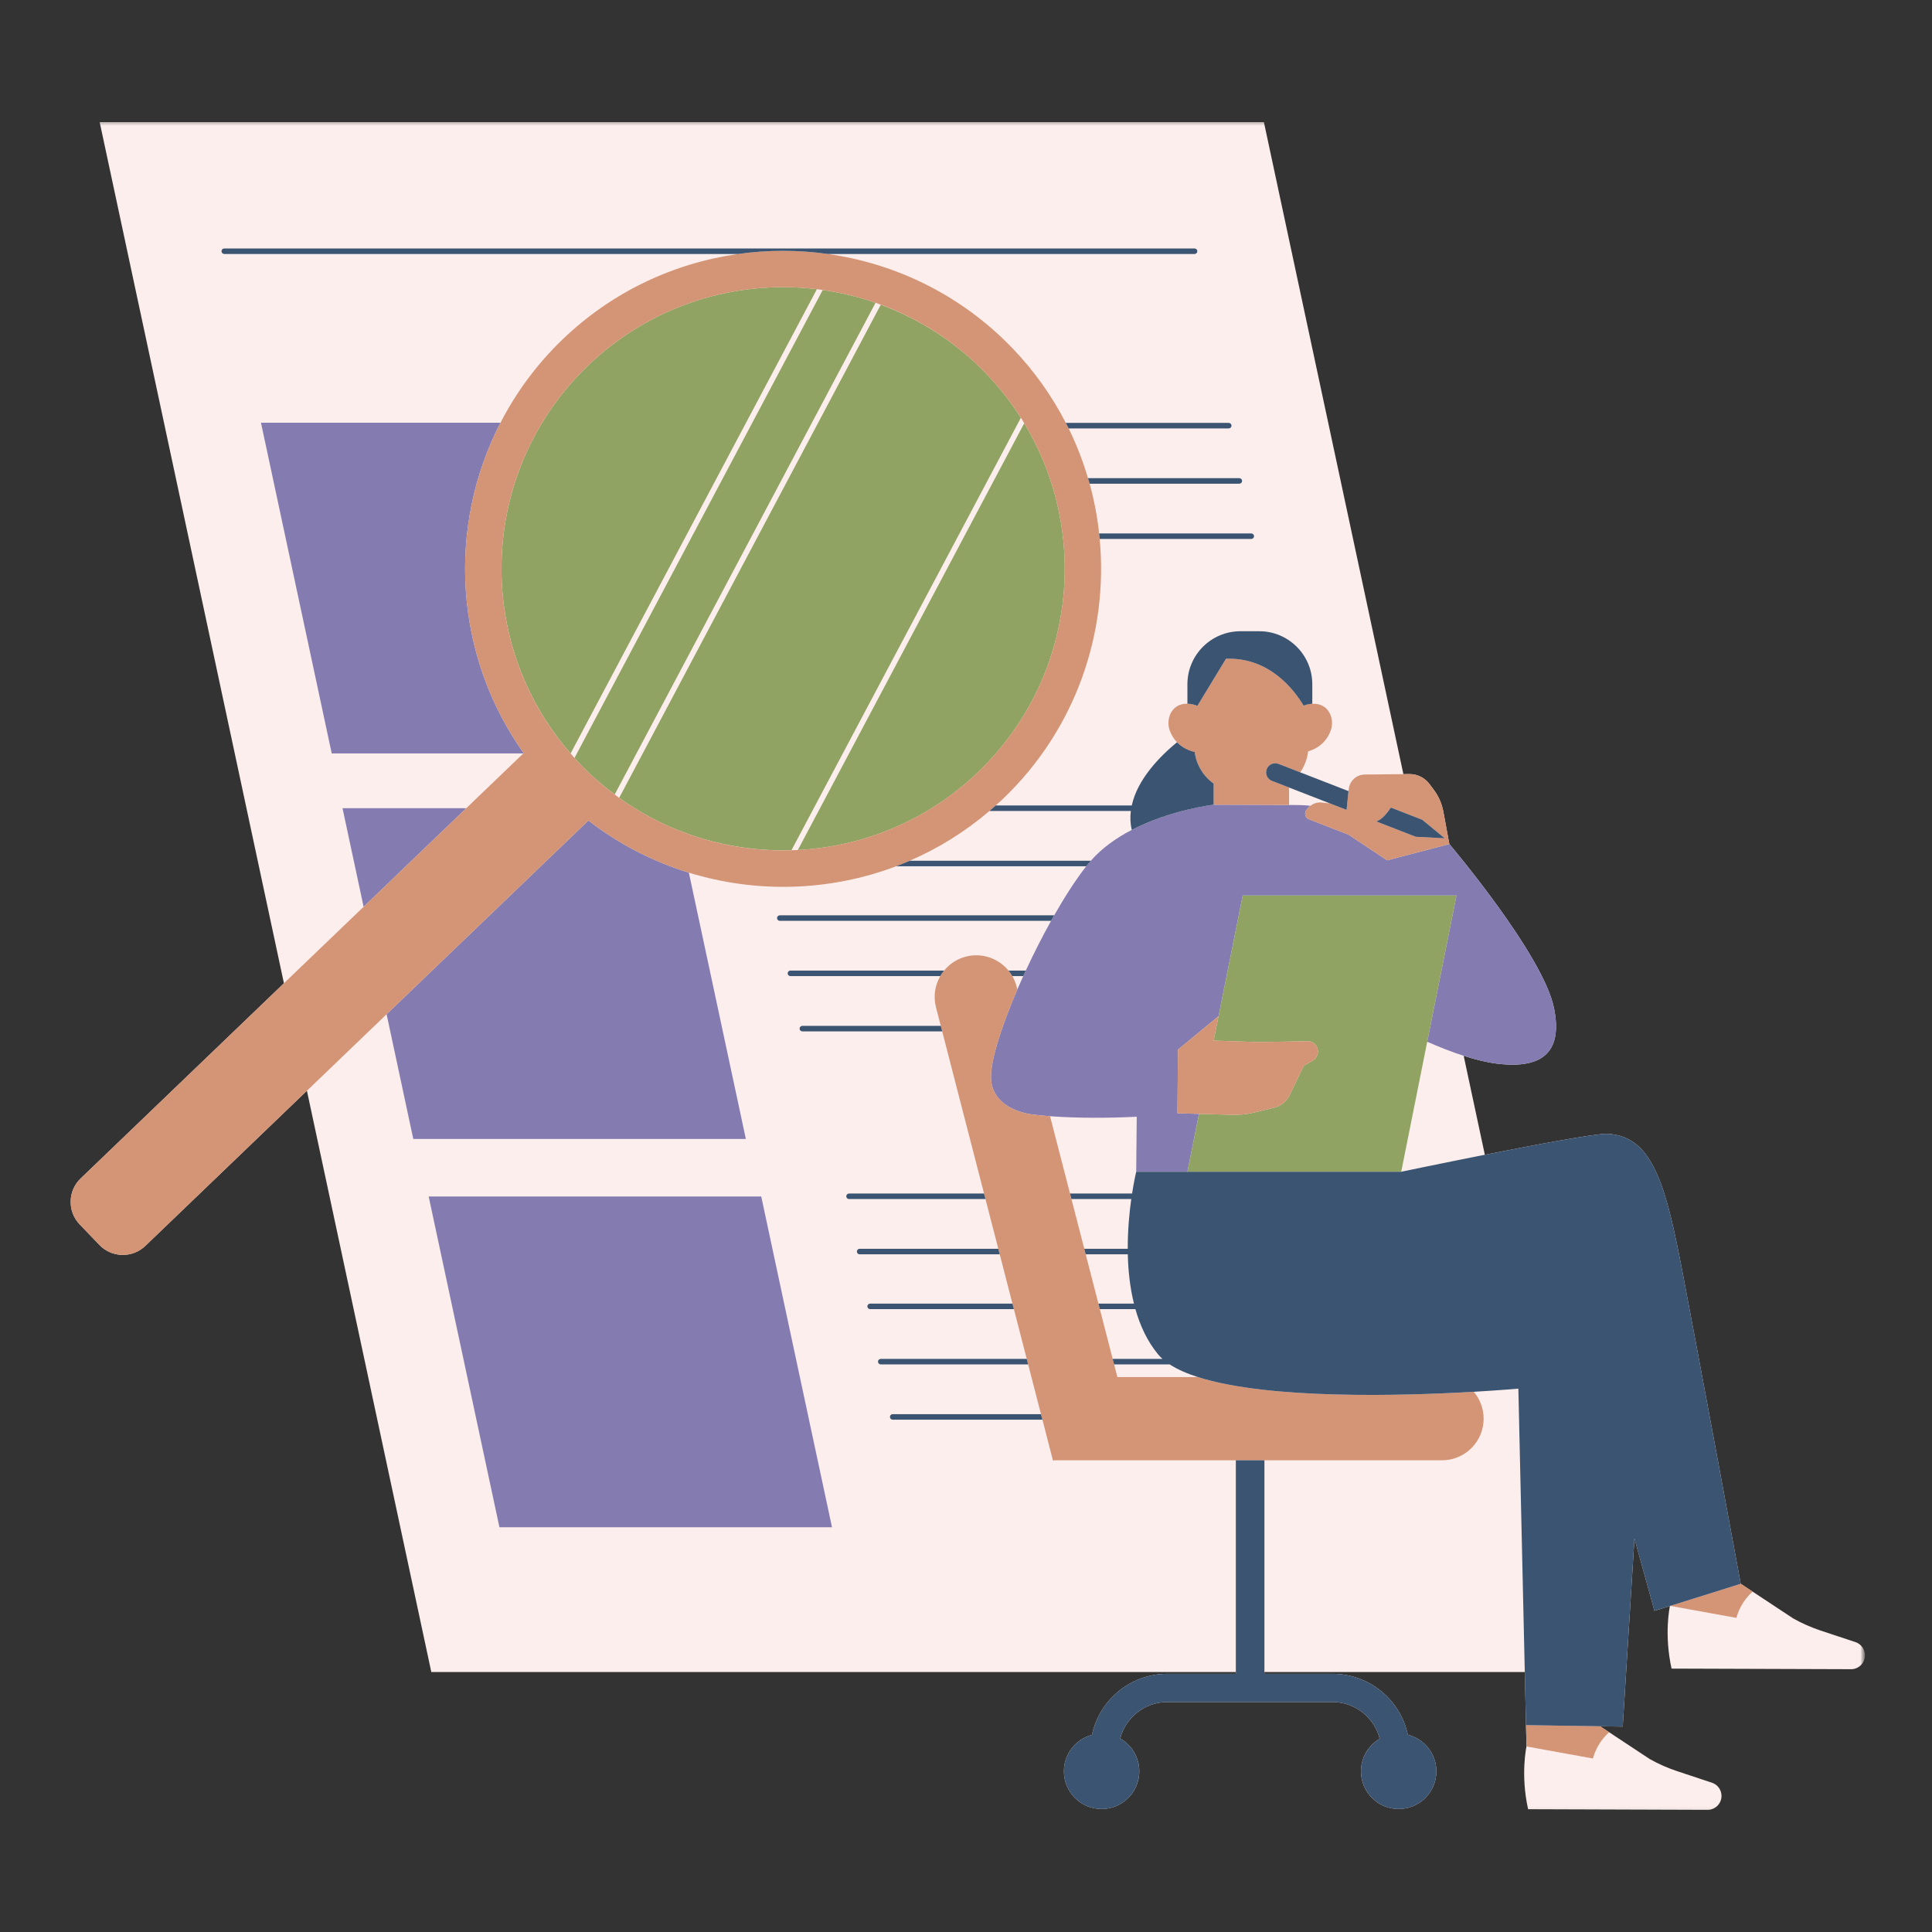 <svg width="499" height="499" viewBox="0 0 499 499" fill="none" xmlns="http://www.w3.org/2000/svg">
<rect x="0" y="0" width="499" height="499" fill="#333333" stroke="none"/>
<mask id="mask0_201_16" style="mask-type:luminance" maskUnits="userSpaceOnUse" x="17" y="31" width="465" height="437">
<path d="M17.742 31.335H481.409V467.951H17.742V31.335Z" fill="white"/>
</mask>
<g mask="url(#mask0_201_16)">
<path d="M481.687 427.533C481.687 429.456 480.175 431.037 478.252 431.124L431.735 430.968C429.785 422.188 431.219 415.21 431.31 414.794L427.312 416.046L422.149 397.346L419.121 445.951L413.425 445.864L413.408 445.951L415.617 447.406L426.112 454.337C428.36 455.602 430.725 456.646 433.177 457.46L442.169 460.444C443.642 460.93 444.634 462.307 444.634 463.853C444.634 465.777 443.122 467.358 441.199 467.444L394.682 467.288C392.668 458.235 394.266 451.075 394.266 451.075L394.141 445.574L393.829 431.86H326.576V432.315H344.163C353.727 432.315 361.71 439.064 363.62 448.06C367.852 449.117 370.988 452.933 370.988 457.495C370.988 462.87 366.631 467.232 361.251 467.232C355.871 467.232 351.513 462.87 351.513 457.495C351.513 453.899 353.467 450.768 356.36 449.083C354.961 443.642 350.032 439.605 344.163 439.605H301.505C295.657 439.605 290.737 443.616 289.32 449.026C292.27 450.698 294.263 453.86 294.263 457.495C294.263 462.87 289.901 467.232 284.525 467.232C279.145 467.232 274.788 462.87 274.788 457.495C274.788 452.977 277.868 449.187 282.039 448.086C283.94 439.077 291.928 432.315 301.505 432.315H319.195V431.86H111.4L79.272 281.718L37.538 321.786C34.198 324.995 28.883 324.887 25.673 321.543L20.584 316.241C17.374 312.897 17.482 307.587 20.826 304.377L73.334 253.962L25.743 31.538H326.442L362.472 199.947L363.984 199.929C366.055 199.908 368.008 200.878 369.238 202.537L370.369 204.057C371.59 205.703 372.418 207.605 372.79 209.619L374.337 218.001C374.337 218.001 398.585 246.572 401.37 260.377C403.527 271.041 399.152 276.287 386.565 274.714C383.953 274.385 381.059 273.67 378.04 272.696L383.507 298.252C396.861 295.61 412.017 292.768 415.023 292.846C415.028 292.846 415.032 292.846 415.032 292.846C415.686 292.838 416.318 292.907 416.938 293.037C427.451 294.722 430.621 308.163 434.537 328.426C434.537 328.43 434.541 328.439 434.541 328.448C438.05 346.61 449.602 409.059 449.602 409.063L452.669 411.086L463.16 418.016C465.413 419.281 467.778 420.325 470.225 421.14L479.222 424.124C480.695 424.609 481.687 425.987 481.687 427.533Z" fill="#FBEEEC"/>
</g>
<path d="M196.616 309.038L214.891 394.457H128.995L110.72 309.038H196.616ZM88.469 208.748L93.913 234.205L120.427 208.748H88.469ZM177.92 225.39C168.703 222.544 159.897 218.057 151.974 211.923L99.852 261.962L106.744 294.167H192.639L177.92 225.39ZM135.259 194.51C117.274 169.223 115.376 136.103 129.264 109.182H67.404L85.679 194.601H135.168L135.259 194.51ZM401.375 260.377C398.585 246.572 374.337 218.001 374.337 218.001L358.262 222.207L348.291 215.575L338.077 211.603C337.076 211.213 336.764 209.948 337.47 209.138L337.925 208.618C338.086 208.432 338.276 208.281 338.467 208.129C338.458 208.125 338.449 208.125 338.441 208.125C338.229 208.094 337.995 208.068 337.748 208.047C337.709 208.042 337.665 208.038 337.626 208.038C336.019 207.904 333.91 207.921 332.94 207.908L313.465 207.843C313.465 207.843 302.419 209.117 292.309 214.349C288.415 216.363 284.668 218.971 281.74 222.315C281.532 222.549 281.32 222.783 281.121 223.03C280.934 223.255 280.744 223.502 280.558 223.74C277.92 227.097 275.07 231.507 272.28 236.41C272.007 236.882 271.739 237.359 271.47 237.839C269.187 241.937 266.965 246.325 264.942 250.687C264.721 251.163 264.5 251.64 264.284 252.112C263.76 253.268 263.249 254.416 262.759 255.556C258.735 264.903 255.954 273.536 255.954 278.128C255.954 284.811 262.27 287.324 266.874 287.882C268.247 288.051 269.703 288.186 271.21 288.298C278.297 288.827 286.583 288.788 293.596 288.432L293.461 302.64H306.686L309.679 287.692L304.117 287.54L304.247 271.097L314.73 262.447L320.963 231.294H376.182L368.623 269.066C371.807 270.461 374.991 271.712 378.04 272.696C381.059 273.67 383.953 274.385 386.565 274.714C399.157 276.287 403.527 271.041 401.375 260.377Z" fill="#847CB0"/>
<path d="M226.14 78.198L158.766 205.201C155.613 202.844 152.594 200.232 149.778 197.3C149.297 196.798 148.843 196.278 148.379 195.767L212.491 74.906C217.117 75.56 221.687 76.656 226.14 78.198ZM158.762 205.209C159.035 205.413 159.303 205.617 159.581 205.816C159.303 205.617 159.039 205.404 158.766 205.201L158.762 205.209ZM147.361 194.636C147.595 194.9 147.838 195.165 148.076 195.429C147.833 195.16 147.612 194.883 147.374 194.61L147.361 194.636ZM151.875 94.433C123.767 121.419 122.069 165.532 147.374 194.61L210.988 74.694C190.079 72.177 168.252 78.71 151.875 94.433ZM204.408 219.621C204.898 219.608 205.387 219.582 205.872 219.556C205.392 219.582 204.906 219.582 204.421 219.599L204.408 219.621ZM254.741 96.53C246.854 88.317 237.497 82.396 227.487 78.705L159.923 206.067C173.125 215.54 188.819 220.058 204.421 219.599L263.669 107.913C261.118 103.906 258.155 100.086 254.741 96.53ZM263.669 107.909V107.913C263.764 108.06 263.868 108.203 263.963 108.355C263.868 108.203 263.764 108.056 263.669 107.909ZM226.551 78.341C226.868 78.454 227.175 78.588 227.487 78.705L227.5 78.679C227.184 78.562 226.868 78.454 226.551 78.341ZM206.067 219.547C222.909 218.672 239.525 211.988 252.645 199.396C277.656 175.382 281.762 137.797 264.539 109.321L206.067 219.547ZM352.943 231.294H320.963L314.712 262.525L313.465 268.763L324.991 269.153L337.748 268.923C339.138 268.897 340.303 269.967 340.399 271.353C340.472 272.436 339.914 273.467 338.969 273.995L336.769 275.23L333.039 282.936C332.281 284.504 330.865 285.652 329.171 286.063L323.895 287.35C322.093 287.787 320.24 287.986 318.381 287.934L309.679 287.692L306.686 302.64H361.909L368.623 269.066L376.182 231.294H352.943Z" fill="#91A362"/>
<path d="M257.171 208.034C257.843 207.431 258.523 206.834 259.181 206.201C277.959 188.178 286.28 163.305 284.031 139.204C283.988 138.728 283.941 138.256 283.889 137.779C283.412 133.452 282.602 129.155 281.437 124.932C281.307 124.451 281.151 123.979 281.008 123.502C279.713 119.119 278.058 114.818 276.014 110.655C275.78 110.174 275.529 109.702 275.286 109.23C271.738 102.347 267.173 95.854 261.546 89.993C248.317 76.214 231.403 68.08 213.812 65.598C206.141 64.519 198.344 64.515 190.664 65.598C174.178 67.928 158.242 75.24 145.338 87.628C138.646 94.056 133.301 101.359 129.264 109.182C115.376 136.103 117.274 169.227 135.258 194.51L135.167 194.601L120.427 208.748L93.913 234.205L73.334 253.961L20.822 304.377C17.482 307.587 17.374 312.897 20.584 316.241L25.673 321.543C28.883 324.887 34.194 324.995 37.538 321.786L79.272 281.718L99.852 261.962L151.974 211.923C159.897 218.057 168.703 222.544 177.92 225.39C195.359 230.766 214.267 230.242 231.455 223.74C232.633 223.294 233.802 222.813 234.963 222.311C242.279 219.148 249.227 214.865 255.556 209.463C256.101 209 256.638 208.514 257.171 208.034ZM206.067 219.547C206.002 219.551 205.937 219.551 205.872 219.556C189.798 220.348 173.537 215.835 159.923 206.067V206.071C159.806 205.989 159.693 205.898 159.58 205.816C156.128 203.308 152.836 200.484 149.778 197.296C149.297 196.793 148.842 196.278 148.379 195.762V195.766C148.275 195.654 148.175 195.541 148.076 195.429C122.025 166.368 123.502 121.675 151.874 94.433C168.252 78.709 190.079 72.177 210.988 74.694L210.992 74.69C211.495 74.75 211.993 74.828 212.495 74.902C217.117 75.556 221.687 76.656 226.14 78.198V78.194C226.278 78.242 226.413 78.294 226.551 78.341C236.917 82.001 246.606 88.057 254.741 96.53C258.28 100.216 261.351 104.184 263.963 108.351C264.158 108.667 264.349 108.992 264.544 109.308L264.539 109.321C281.762 137.797 277.66 175.378 252.645 199.392C239.524 211.988 222.908 218.672 206.067 219.547ZM380.639 359.471C382.229 361.346 383.195 363.767 383.195 366.418C383.195 372.353 378.378 377.165 372.444 377.165H272.31L271.968 377.256L269.239 366.678L268.871 365.249L265.553 352.401L265.185 350.976L261.871 338.129L261.499 336.699L258.215 323.969L257.847 322.544L254.529 309.696L254.161 308.267L243.353 266.389L242.985 264.959L241.751 260.169C241.019 257.331 241.495 254.464 242.851 252.112C243.141 251.609 243.479 251.133 243.847 250.687C245.242 248.976 247.17 247.668 249.474 247.074C253.658 245.996 257.899 247.546 260.472 250.687C260.836 251.129 261.165 251.605 261.46 252.112C261.932 252.935 262.317 253.832 262.564 254.797L262.759 255.556C258.735 264.903 255.954 273.532 255.954 278.123C255.954 284.807 262.27 287.323 266.874 287.882C268.247 288.051 269.703 288.185 271.21 288.298L276.365 308.267L276.733 309.696L280.051 322.544L280.415 323.969L283.702 336.699L284.07 338.129L287.388 350.976L287.757 352.406L288.597 355.672H309.38C327.811 361.558 362.585 360.519 380.639 359.471ZM452.669 411.086C451.028 412.559 449.343 414.733 448.472 417.865L431.392 414.768L449.602 409.063C449.602 409.059 438.05 346.61 434.541 328.452C438.05 346.614 449.602 409.059 449.602 409.063L452.669 411.086ZM415.032 292.846C415.686 292.842 416.323 292.911 416.938 293.037C416.323 292.937 415.695 292.864 415.028 292.846H415.032ZM413.408 445.951L415.617 447.406C413.975 448.879 412.286 451.053 411.419 454.185L394.262 451.075L394.136 445.574L413.421 445.864L413.408 445.951ZM341.36 207.276C340.312 207.159 339.281 207.483 338.467 208.125C338.276 208.276 338.085 208.428 337.925 208.618L337.47 209.138C336.764 209.948 337.076 211.213 338.077 211.603L348.291 215.575L358.262 222.207L374.337 218.001L372.79 209.619C372.422 207.605 371.59 205.699 370.369 204.057L369.238 202.537C368.008 200.878 366.055 199.907 363.988 199.929L362.477 199.946L352.471 200.05C350.387 200.072 348.637 201.631 348.377 203.698L348.33 204.07L348.317 204.079L348.291 204.326L347.801 209.181L343.522 207.518L341.36 207.276ZM367.35 211.737L373.15 216.515L365.643 216.121L355.421 212.149C356.863 211.85 358.448 209.753 359.237 208.584L367.35 211.737ZM302.133 188.719C301.042 185.808 302.497 181.641 306.686 181.758C306.928 181.767 307.18 181.78 307.439 181.819C308.111 181.914 308.717 182.087 309.272 182.304L316.648 170.149C327.755 169.708 334.17 178.037 336.691 182.243C337.206 182.053 337.769 181.905 338.38 181.819C338.575 181.793 338.757 181.784 338.943 181.775C343.275 181.529 344.791 185.765 343.686 188.719C342.404 192.145 339.77 193.514 337.86 194.064C337.631 196.065 336.912 197.911 335.82 199.479L330.219 197.304C329.011 196.832 327.646 197.43 327.174 198.643C327.005 199.08 326.979 199.539 327.07 199.972C327.226 200.722 327.746 201.385 328.517 201.683L332.94 203.407V207.908L313.465 207.843V202.394C310.831 200.514 308.999 197.59 308.57 194.224C307.288 193.939 305.486 193.267 304 191.716C303.264 190.95 302.605 189.979 302.133 188.719ZM314.712 262.525L313.465 268.763L324.991 269.152L337.748 268.923C339.138 268.897 340.303 269.967 340.399 271.353C340.472 272.436 339.913 273.467 338.969 273.995L336.769 275.23L333.039 282.936C332.281 284.504 330.865 285.651 329.171 286.063L323.895 287.349C322.093 287.787 320.239 287.986 318.381 287.934L309.679 287.692L304.117 287.54L304.247 271.097L314.729 262.447L314.712 262.525Z" fill="#D49476"/>
<path d="M190.664 65.598H57.927C57.532 65.598 57.212 65.277 57.212 64.883C57.212 64.489 57.532 64.173 57.927 64.173H308.531C308.925 64.173 309.246 64.489 309.246 64.883C309.246 65.277 308.925 65.598 308.531 65.598H213.816C206.141 64.515 198.348 64.515 190.664 65.598ZM231.455 223.74H280.558C280.744 223.502 280.935 223.255 281.121 223.025C281.32 222.783 281.532 222.549 281.74 222.311H234.963C233.802 222.813 232.633 223.294 231.455 223.74ZM284.032 139.205H323.181C323.575 139.205 323.895 138.888 323.895 138.494C323.895 138.1 323.575 137.779 323.181 137.779H283.889C283.941 138.252 283.988 138.728 284.032 139.205ZM281.437 124.932H320.097C320.491 124.932 320.811 124.611 320.811 124.217C320.811 123.823 320.491 123.502 320.097 123.502H281.008C281.151 123.979 281.307 124.451 281.437 124.932ZM276.014 110.655H317.359C317.753 110.655 318.074 110.334 318.074 109.94C318.074 109.546 317.753 109.226 317.359 109.226H275.286C275.533 109.702 275.78 110.174 276.014 110.655ZM347.801 209.181L348.291 204.33L335.82 199.479L330.219 197.3C329.007 196.832 327.647 197.43 327.174 198.643C327.005 199.08 326.979 199.539 327.066 199.968C327.226 200.722 327.746 201.385 328.513 201.683L332.94 203.403L343.517 207.518L347.801 209.181ZM292.309 214.349C302.419 209.117 313.465 207.843 313.465 207.843V202.39C310.827 200.51 308.999 197.59 308.57 194.224C307.288 193.939 305.486 193.263 303.996 191.712C299.647 195.29 293.795 201.203 292.314 208.038H257.171C256.634 208.519 256.102 209 255.556 209.463H292.071C291.876 211.053 291.928 212.69 292.309 214.349ZM243.847 250.683H204.153C203.759 250.683 203.438 251.003 203.438 251.397C203.438 251.791 203.759 252.112 204.153 252.112H242.851C243.141 251.609 243.479 251.133 243.847 250.683ZM373.15 216.515L367.35 211.737L359.237 208.584C358.449 209.753 356.863 211.85 355.421 212.144L365.643 216.121L373.15 216.515ZM337.748 208.042C337.735 208.042 337.717 208.034 337.704 208.034H337.627C337.665 208.038 337.709 208.042 337.748 208.042ZM306.686 176.733V181.758C306.928 181.767 307.175 181.78 307.44 181.819C308.111 181.914 308.717 182.087 309.272 182.304L316.649 170.149C327.755 169.708 334.17 178.037 336.691 182.243C337.206 182.053 337.765 181.905 338.38 181.819C338.575 181.793 338.757 181.784 338.943 181.775V176.738C338.943 169.171 332.81 163.037 325.242 163.037H320.387C312.819 163.033 306.686 169.171 306.686 176.733ZM265.185 350.976H227.483C227.088 350.976 226.768 351.297 226.768 351.691C226.768 352.085 227.088 352.401 227.483 352.401H265.553L265.185 350.976ZM242.985 264.959H207.237C206.843 264.959 206.522 265.28 206.522 265.674C206.522 266.068 206.843 266.389 207.237 266.389H243.354L242.985 264.959ZM200.7 237.12C200.7 237.514 201.017 237.835 201.411 237.835H271.47C271.739 237.354 272.007 236.882 272.276 236.41H201.411C201.017 236.41 200.7 236.726 200.7 237.12ZM434.542 328.452C434.542 328.443 434.537 328.435 434.537 328.426C430.622 308.167 427.455 294.726 416.938 293.037C416.323 292.937 415.695 292.864 415.028 292.846C412.017 292.773 396.865 295.61 383.507 298.252C372.05 300.522 361.909 302.64 361.909 302.64H293.462C293.462 302.64 292.933 304.801 292.396 308.267H276.365L276.733 309.692H292.184C291.694 313.179 291.261 317.675 291.278 322.539H280.047L280.415 323.969H291.291C291.387 328.131 291.842 332.502 292.881 336.699H283.702L284.071 338.129H293.258C294.462 342.382 296.316 346.415 299.093 349.785C299.43 350.201 299.825 350.591 300.249 350.976H287.384L287.753 352.401H302.116C304.061 353.675 306.526 354.753 309.38 355.667C327.807 361.558 362.585 360.519 380.639 359.471C387.669 359.063 392.166 358.656 392.166 358.656L393.825 431.86L394.137 445.574L413.421 445.864L419.117 445.951L422.145 397.35L427.308 416.046L431.306 414.794L431.393 414.768L449.603 409.063C449.603 409.059 438.05 346.61 434.542 328.452ZM363.62 448.056C361.71 439.064 353.727 432.315 344.159 432.315H326.577V377.165H319.196V432.315H301.505C291.928 432.315 283.936 439.077 282.035 448.086C277.863 449.187 274.784 452.977 274.784 457.495C274.784 462.87 279.146 467.232 284.521 467.232C289.901 467.232 294.259 462.87 294.259 457.495C294.259 453.86 292.266 450.698 289.321 449.026C290.737 443.612 295.658 439.605 301.505 439.605H344.163C350.032 439.605 354.962 443.642 356.361 449.083C353.467 450.768 351.514 453.899 351.514 457.495C351.514 462.87 355.871 467.232 361.251 467.232C366.627 467.232 370.988 462.87 370.988 457.495C370.988 452.933 367.852 449.117 363.62 448.056ZM230.562 365.249C230.168 365.249 229.852 365.569 229.852 365.964C229.852 366.358 230.168 366.678 230.562 366.678H269.239L268.871 365.249H230.562ZM264.942 250.683H260.472C260.836 251.129 261.165 251.605 261.46 252.112H264.288C264.5 251.635 264.721 251.159 264.942 250.683ZM254.161 308.267H219.292C218.897 308.267 218.577 308.587 218.577 308.981C218.577 309.376 218.897 309.692 219.292 309.692H254.529L254.161 308.267ZM257.847 322.539H222.029C221.635 322.539 221.319 322.86 221.319 323.254C221.319 323.648 221.635 323.969 222.029 323.969H258.215L257.847 322.539ZM261.499 336.699H224.741C224.347 336.699 224.026 337.02 224.026 337.414C224.026 337.808 224.347 338.129 224.741 338.129H261.867L261.499 336.699Z" fill="#3A5471"/>
</svg>

